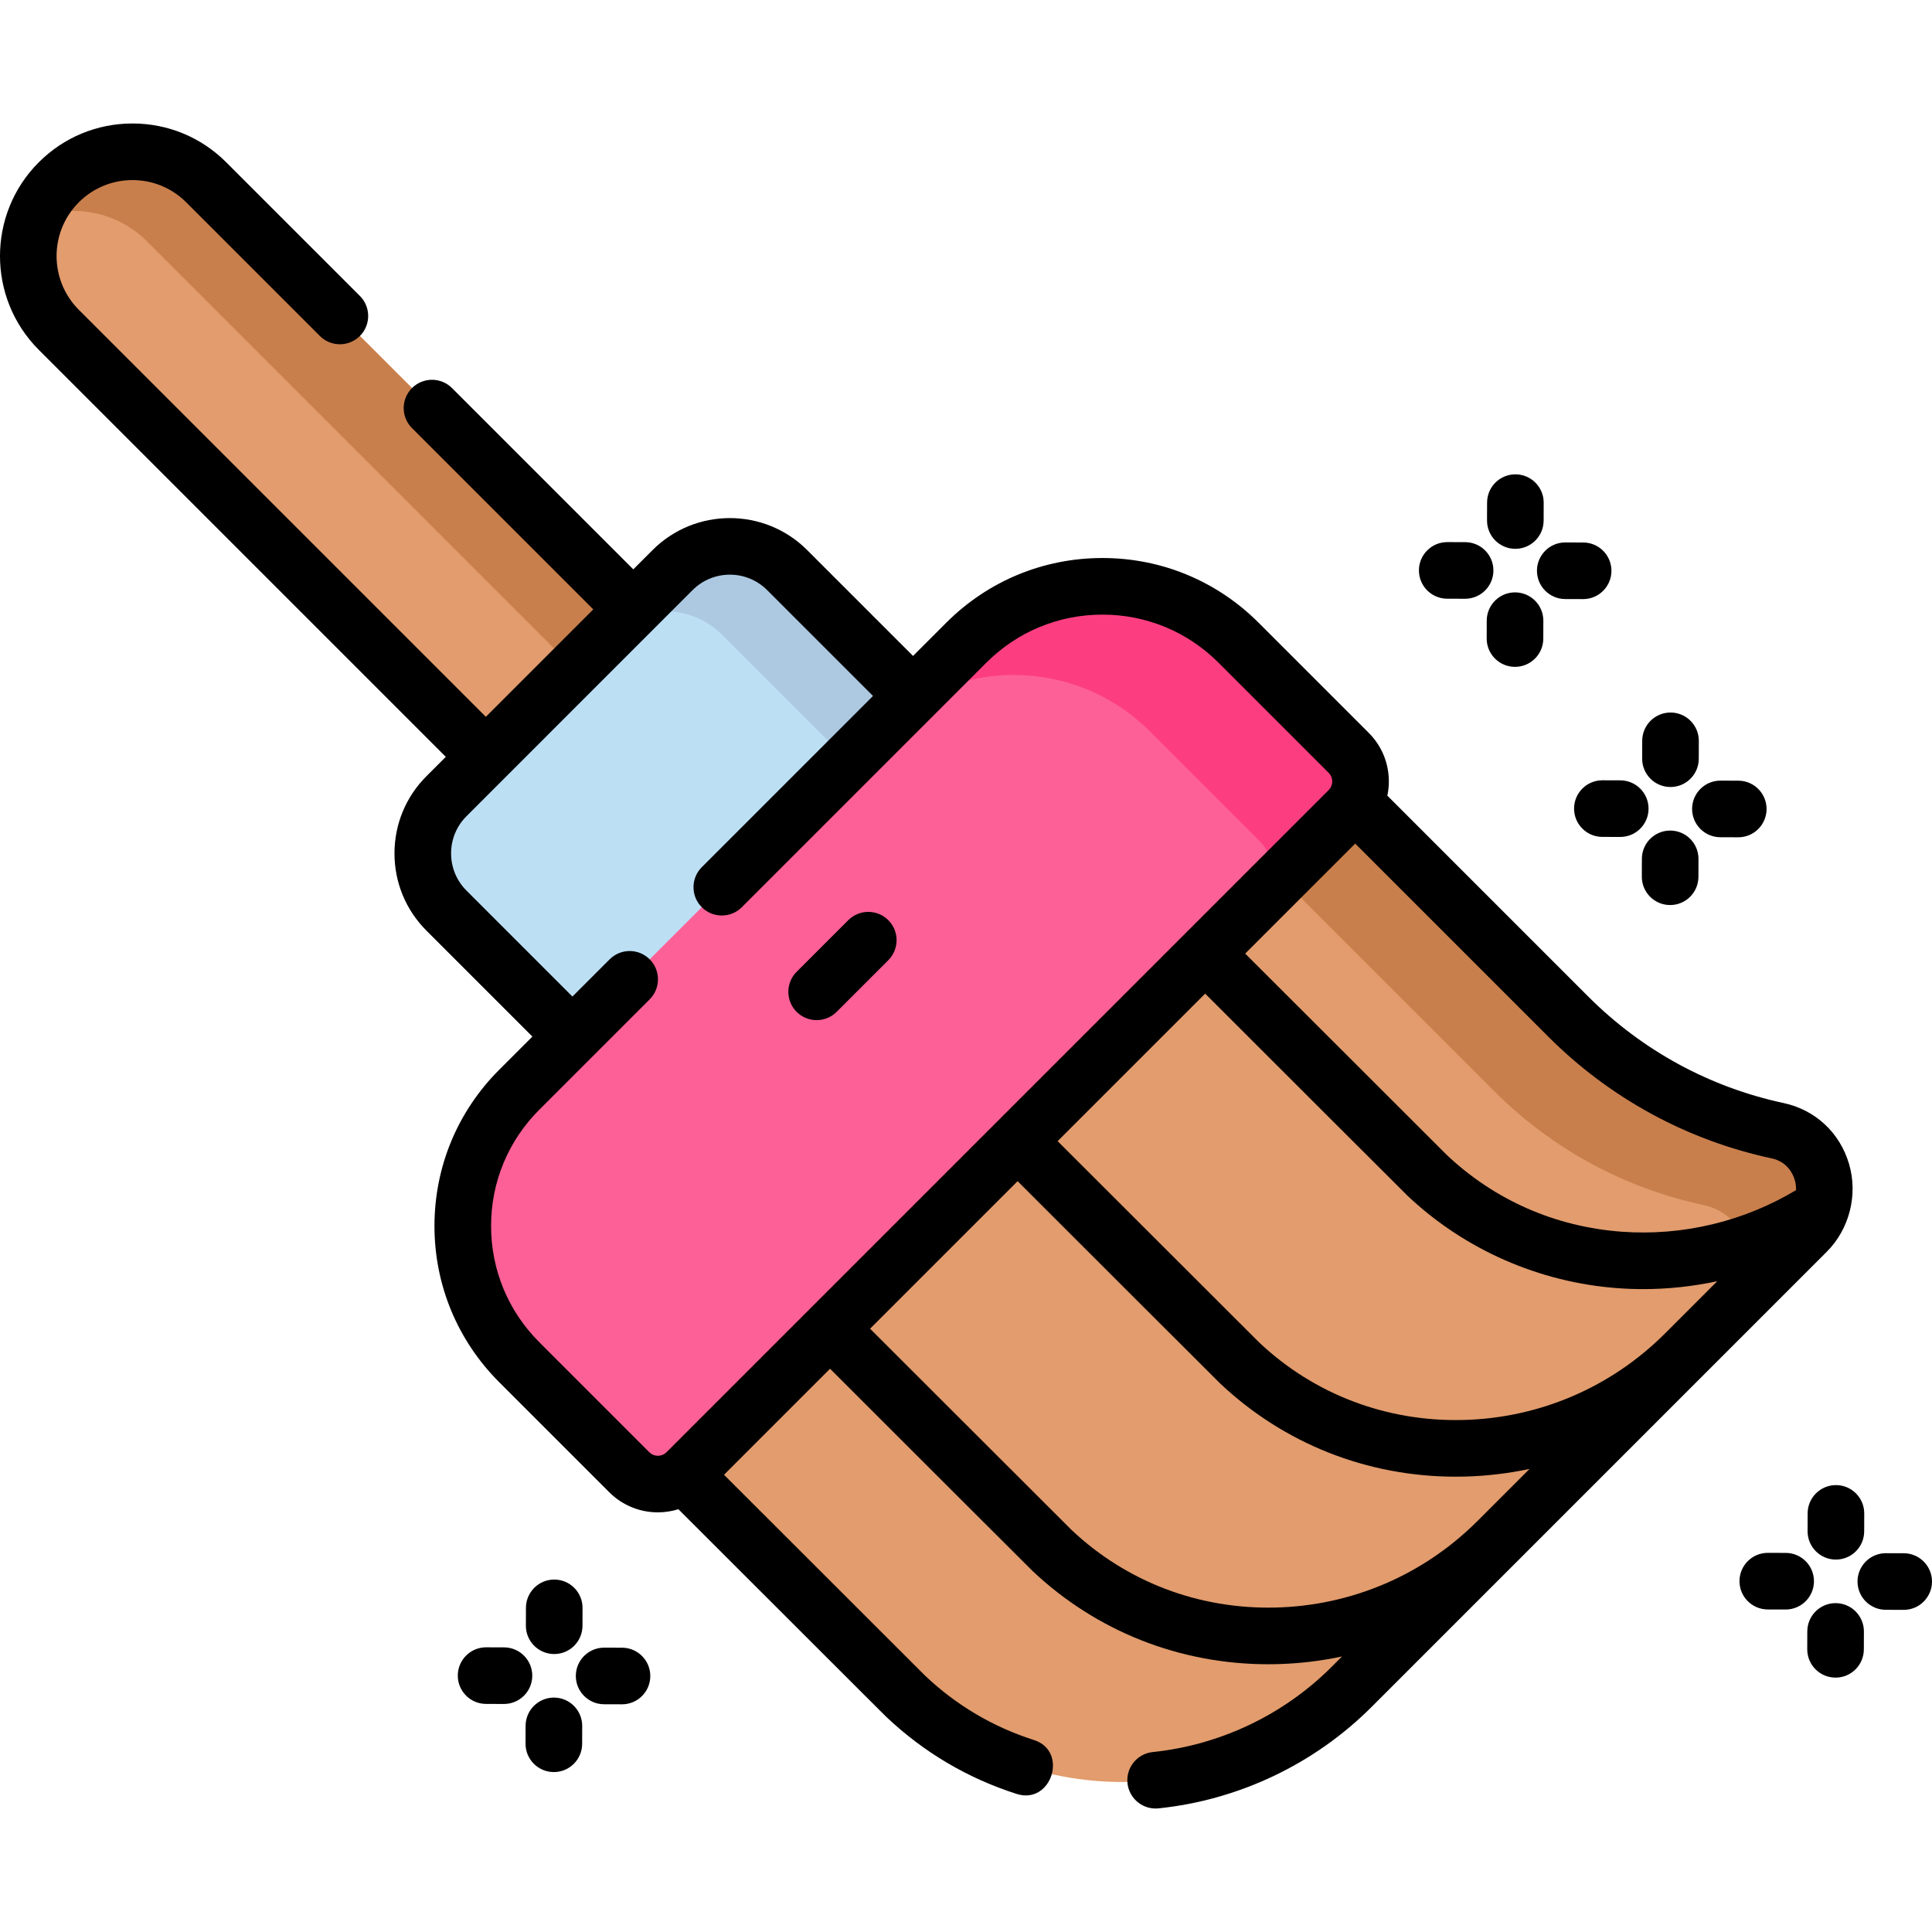 <?xml version="1.0" encoding="iso-8859-1"?>
<!-- Generator: Adobe Illustrator 19.0.0, SVG Export Plug-In . SVG Version: 6.00 Build 0)  -->
<svg xmlns="http://www.w3.org/2000/svg" xmlns:xlink="http://www.w3.org/1999/xlink" version="1.1" id="Layer_1" x="0px" y="0px" viewBox="0 0 511.983 511.983" style="enable-background:new 0 0 511.983 511.983;" xml:space="preserve" width="512" height="512">
<g id="XMLID_216_">
	<g id="XMLID_217_">
		<g id="XMLID_218_">
			<path id="XMLID_2363_" style="fill:#E29C6D;" d="M179.221,172.884L54.652,48.316c-10.791-10.791-28.286-10.791-39.076,0     s-10.791,28.286,0,39.076l124.568,124.568L179.221,172.884z"/>
			<path id="XMLID_2362_" style="fill:#C97F4C;" d="M54.648,48.315l124.57,124.57l-15.669,15.669L38.98,63.984     C30.986,55.99,19.299,53.92,9.386,57.795c1.335-3.458,3.405-6.697,6.189-9.48C26.367,37.523,43.864,37.53,54.648,48.315z"/>
			<g id="XMLID_219_">
				<path id="XMLID_2361_" style="fill:#E29C6D;" d="M358.15,447.057l120.638-120.638c8.855-8.855,4.528-24.158-7.718-26.78      c-20.317-4.35-39.654-14.413-55.44-30.2l-63.011-63.011L174.741,384.306c0,0,64.523,64.502,65.29,65.227      C273.27,480.964,325.803,479.404,358.15,447.057z"/>
				<path id="XMLID_2360_" style="fill:#C97F4C;" d="M478.794,326.419l-19.689,19.688c8.851-8.851,4.52-24.163-7.728-26.78      c-20.31-4.353-39.65-14.41-55.44-30.2l-63.009-63.009l19.689-19.688l63.009,63.009c15.79,15.79,35.13,25.847,55.44,30.2      C483.314,302.256,487.644,317.568,478.794,326.419z"/>
				<path id="XMLID_2357_" style="fill:#BDDFF4;" d="M271.197,213.677l-90.26,90.26l-62.614-62.614      c-8.377-8.377-8.377-21.959,0-30.337l59.924-59.924c8.377-8.377,21.959-8.377,30.337,0L271.197,213.677z"/>
				<path id="XMLID_2354_" style="fill:#ADC9E2;" d="M208.584,151.058l62.615,62.615l-17.193,17.193l-62.615-62.615      c-8.373-8.373-21.964-8.373-30.337,0l17.193-17.193C186.621,142.685,200.212,142.685,208.584,151.058z"/>
				<path id="XMLID_2353_" style="fill:#FD6096;" d="M357.404,214.671L181.931,390.144c-4.189,4.189-10.98,4.189-15.168,0      l-29.186-29.186c-19.922-19.922-19.922-52.222,0-72.144l118.497-118.497c19.922-19.922,52.222-19.922,72.144,0l29.186,29.186      C361.592,203.691,361.592,210.482,357.404,214.671z"/>
				<path id="XMLID_2352_" style="fill:#FC3E81;" d="M328.217,170.322l29.184,29.184c4.186,4.186,4.194,10.974,0,15.168      l-23.496,23.496c4.194-4.194,4.186-10.982,0-15.168l-29.184-29.184c-19.924-19.924-52.225-19.931-72.148-0.008l23.496-23.496      C275.993,150.39,308.294,150.398,328.217,170.322z"/>
			</g>
		</g>
	</g>
	<g id="XMLID_220_">
		<path id="XMLID_223_" d="M484.092,331.723c6.022-6.023,8.318-15.121,5.904-23.289c-2.45-8.297-8.938-14.326-17.354-16.129    c-19.594-4.194-37.475-13.936-51.708-28.17l-53.283-53.283c0.256-1.225,0.396-2.484,0.396-3.765c0-4.868-1.896-9.445-5.339-12.888    l-29.186-29.185c-11.052-11.053-25.746-17.14-41.376-17.14s-30.324,6.087-41.376,17.139l-8.814,8.814l-28.069-28.069    c-11.287-11.286-29.653-11.286-40.944,0l-5.12,5.12l-48.039-48.039c-2.93-2.928-7.678-2.928-10.607,0    c-2.929,2.93-2.929,7.678,0,10.607l48.039,48.039l-28.469,28.47L20.88,82.09c-7.849-7.85-7.85-20.621,0-28.47    c3.802-3.803,8.857-5.896,14.234-5.896c5.378,0,10.433,2.094,14.234,5.896l35.417,35.416c2.93,2.928,7.678,2.928,10.607,0    c2.929-2.93,2.929-7.678,0-10.607L59.956,43.014c-6.636-6.636-15.457-10.29-24.842-10.29c-9.384,0-18.206,3.654-24.842,10.289    c-13.696,13.697-13.696,35.984,0,49.684l107.867,107.867l-5.119,5.119c-5.469,5.468-8.48,12.738-8.48,20.473    c0,7.733,3.012,15.004,8.479,20.472l28.068,28.068l-8.814,8.814c-11.051,11.052-17.138,25.746-17.138,41.376    s6.087,30.324,17.138,41.376l29.187,29.186c3.554,3.553,8.221,5.329,12.888,5.329c1.833,0,3.663-0.284,5.428-0.832    c54.369,54.346,54.923,54.869,55.102,55.039c9.939,9.399,21.568,16.268,34.563,20.416c9.201,2.937,13.777-11.347,4.563-14.289    c-10.833-3.458-20.528-9.187-28.763-16.972c-0.869-0.848-20.733-20.691-53.376-53.321l28.101-28.101    c15.37,15.363,52.889,52.863,53.623,53.556c16.933,16.011,39.047,24.753,62.488,24.753c0.744,0,1.49-0.009,2.236-0.026    c5.88-0.139,11.672-0.831,17.321-2.032l-2.786,2.786c-12.687,12.686-29.512,20.692-47.376,22.545    c-4.12,0.428-7.114,4.113-6.687,8.233c0.4,3.857,3.656,6.728,7.451,6.728c0.258,0,0.52-0.014,0.782-0.041    c21.279-2.207,41.321-11.745,56.436-26.857L484.092,331.723z M319.37,263.311c15.368,15.362,52.889,52.863,53.623,53.556    c15.084,14.263,34.862,22.964,55.691,24.501c2.254,0.166,4.511,0.249,6.765,0.249c6.606,0,13.193-0.717,19.634-2.101    L441.25,353.35c-14.326,14.322-33.357,22.472-53.589,22.951c-20.309,0.481-39.487-6.846-54.011-20.579    c-1.18-1.15-33.983-33.931-53.375-53.315L319.37,263.311z M469.501,306.973c4.262,0.912,5.692,4.297,6.11,5.71    c0.266,0.901,0.366,1.808,0.343,2.701c-13.808,8.306-30.082,12.202-46.166,11.026c-17.649-1.303-33.725-8.371-46.437-20.391    c-1.18-1.15-33.984-33.931-53.375-53.315l29.155-29.155l51.194,51.194C426.61,291.025,447.073,302.171,469.501,306.973z     M172.066,384.84l-29.186-29.186c-8.219-8.218-12.745-19.146-12.745-30.769s4.526-22.551,12.745-30.769l29.289-29.289    c2.929-2.93,2.929-7.678,0-10.607c-2.93-2.928-7.678-2.928-10.607,0l-9.867,9.867l-28.069-28.068    c-2.635-2.635-4.086-6.138-4.086-9.864c0-3.728,1.451-7.23,4.087-9.865l59.922-59.924c5.441-5.438,14.293-5.439,19.73,0    l28.069,28.069l-45.374,45.374c-2.929,2.93-2.929,7.678,0,10.607c2.93,2.928,7.678,2.928,10.607,0l64.796-64.796    c8.219-8.219,19.146-12.745,30.769-12.745s22.551,4.526,30.769,12.746l29.187,29.186c0.822,0.822,0.945,1.781,0.945,2.28    s-0.123,1.458-0.946,2.28L176.628,384.84C175.37,386.098,173.324,386.098,172.066,384.84z M391.56,403.04    c-0.001,0.001-0.002,0.002-0.004,0.003c-14.327,14.327-33.362,22.481-53.599,22.96c-20.319,0.473-39.488-6.848-54.011-20.579    c-1.18-1.15-33.983-33.931-53.375-53.315l39.096-39.096c15.37,15.363,52.89,52.863,53.623,53.557    c16.934,16.012,39.046,24.753,62.489,24.753c0.742,0,1.49-0.009,2.235-0.026c5.879-0.139,11.671-0.831,17.32-2.031L391.56,403.04z    "/>
		<path id="XMLID_229_" d="M216.41,270.336c1.919,0,3.839-0.732,5.304-2.196l13.686-13.686c2.929-2.93,2.929-7.678,0-10.607    c-2.93-2.928-7.678-2.928-10.607,0l-13.686,13.686c-2.929,2.93-2.929,7.678,0,10.607    C212.571,269.603,214.491,270.336,216.41,270.336z"/>
		<path id="XMLID_230_" d="M442.656,208.559c0.008,0,0.015,0,0.021,0c4.132,0,7.488-3.344,7.5-7.479l0.014-4.738    c0.012-4.142-3.336-7.51-7.479-7.521c-0.008,0-0.015,0-0.021,0c-4.132,0-7.488,3.344-7.5,7.479l-0.014,4.738    C435.166,205.18,438.513,208.548,442.656,208.559z"/>
		<path id="XMLID_231_" d="M442.622,220.1c-0.008,0-0.015,0-0.021,0c-4.132,0-7.488,3.344-7.5,7.479l-0.014,4.738    c-0.012,4.142,3.336,7.51,7.479,7.521c0.008,0,0.015,0,0.021,0c4.132,0,7.488-3.344,7.5-7.479l0.014-4.738    C450.112,223.48,446.764,220.112,442.622,220.1z"/>
		<path id="XMLID_232_" d="M455.888,221.869l4.737,0.014c0.008,0,0.015,0,0.021,0c4.132,0,7.488-3.344,7.5-7.479    c0.012-4.142-3.336-7.51-7.479-7.521l-4.737-0.014c-0.008,0-0.015,0-0.021,0c-4.132,0-7.488,3.344-7.5,7.479    C448.398,218.489,451.746,221.857,455.888,221.869z"/>
		<path id="XMLID_233_" d="M424.63,206.778c-4.132,0-7.488,3.344-7.5,7.479c-0.012,4.142,3.336,7.51,7.479,7.521l4.738,0.014    c0.008,0,0.015,0,0.021,0c4.132,0,7.488-3.344,7.5-7.479c0.012-4.142-3.336-7.51-7.479-7.521l-4.738-0.014    C424.643,206.778,424.636,206.778,424.63,206.778z"/>
		<path id="XMLID_234_" d="M486.527,393.554c-4.132,0-7.488,3.344-7.5,7.479l-0.014,4.737c-0.012,4.142,3.336,7.51,7.479,7.521    c0.008,0,0.015,0,0.021,0c4.132,0,7.488-3.344,7.5-7.479l0.014-4.737c0.012-4.142-3.336-7.51-7.479-7.521    C486.541,393.554,486.534,393.554,486.527,393.554z"/>
		<path id="XMLID_235_" d="M486.46,424.833c-0.009,0-0.016,0-0.024,0c-4.131,0-7.486,3.343-7.499,7.477l-0.015,4.737    c-0.013,4.143,3.335,7.511,7.477,7.523c0.009,0,0.016,0,0.024,0c4.131,0,7.486-3.343,7.499-7.477l0.015-4.737    C493.949,428.214,490.601,424.846,486.46,424.833z"/>
		<path id="XMLID_236_" d="M504.505,411.614l-4.738-0.014c-0.008,0-0.015,0-0.021,0c-4.132,0-7.488,3.344-7.5,7.479    c-0.012,4.142,3.336,7.51,7.479,7.521l4.738,0.014c0.008,0,0.015,0,0.021,0c4.132,0,7.488-3.344,7.5-7.479    C511.995,414.994,508.647,411.626,504.505,411.614z"/>
		<path id="XMLID_237_" d="M473.225,411.523l-4.738-0.014c-0.008,0-0.015,0-0.021,0c-4.132,0-7.488,3.344-7.5,7.479    c-0.012,4.142,3.336,7.51,7.479,7.521l4.738,0.014c0.008,0,0.015,0,0.021,0c4.132,0,7.488-3.344,7.5-7.479    C480.716,414.903,477.368,411.535,473.225,411.523z"/>
		<path id="XMLID_238_" d="M146.84,438.322c0.008,0,0.015,0,0.021,0c4.132,0,7.488-3.344,7.5-7.479l0.014-4.737    c0.012-4.142-3.336-7.51-7.479-7.521c-0.008,0-0.015,0-0.021,0c-4.132,0-7.488,3.344-7.5,7.479l-0.014,4.737    C139.349,434.942,142.697,438.31,146.84,438.322z"/>
		<path id="XMLID_239_" d="M146.805,449.864c-0.008,0-0.015,0-0.021,0c-4.132,0-7.488,3.344-7.5,7.479l-0.014,4.737    c-0.012,4.142,3.336,7.51,7.479,7.521c0.008,0,0.015,0,0.021,0c4.132,0,7.488-3.344,7.5-7.479l0.014-4.737    C154.296,453.244,150.948,449.876,146.805,449.864z"/>
		<path id="XMLID_240_" d="M164.852,436.645l-4.737-0.014c-0.008,0-0.015,0-0.021,0c-4.132,0-7.488,3.344-7.5,7.479    c-0.012,4.142,3.336,7.51,7.479,7.521l4.737,0.014c0.008,0,0.015,0,0.021,0c4.132,0,7.488-3.344,7.5-7.479    C172.343,440.025,168.995,436.657,164.852,436.645z"/>
		<path id="XMLID_241_" d="M133.573,436.555l-4.738-0.014c-0.008,0-0.015,0-0.021,0c-4.132,0-7.488,3.344-7.5,7.479    c-0.012,4.142,3.336,7.51,7.479,7.521l4.738,0.014c0.008,0,0.015,0,0.021,0c4.132,0,7.488-3.344,7.5-7.479    C141.063,439.934,137.716,436.566,133.573,436.555z"/>
		<path id="XMLID_242_" d="M401.542,145.439c0.009,0,0.016,0,0.024,0c4.131,0,7.486-3.343,7.499-7.477l0.015-4.738    c0.013-4.143-3.335-7.511-7.477-7.523c-0.009,0-0.016,0-0.024,0c-4.131,0-7.486,3.343-7.499,7.477l-0.015,4.738    C394.052,142.058,397.4,145.427,401.542,145.439z"/>
		<path id="XMLID_243_" d="M401.51,156.98c-0.008,0-0.015,0-0.021,0c-4.132,0-7.488,3.344-7.5,7.479l-0.014,4.738    c-0.012,4.142,3.336,7.51,7.479,7.521c0.008,0,0.015,0,0.021,0c4.132,0,7.488-3.344,7.5-7.479l0.014-4.738    C409,160.36,405.652,156.992,401.51,156.98z"/>
		<path id="XMLID_244_" d="M414.776,158.749l4.738,0.014c0.008,0,0.015,0,0.021,0c4.132,0,7.488-3.344,7.5-7.479    c0.012-4.142-3.336-7.51-7.479-7.521l-4.738-0.014c-0.008,0-0.015,0-0.021,0c-4.132,0-7.488,3.344-7.5,7.479    C407.286,155.369,410.634,158.737,414.776,158.749z"/>
		<path id="XMLID_245_" d="M383.497,158.658l4.738,0.014c0.008,0,0.015,0,0.021,0c4.132,0,7.488-3.344,7.5-7.479    c0.012-4.142-3.336-7.51-7.479-7.521l-4.738-0.014c-0.008,0-0.015,0-0.021,0c-4.132,0-7.488,3.344-7.5,7.479    C376.007,155.278,379.354,158.646,383.497,158.658z"/>
	</g>
</g>















</svg>
